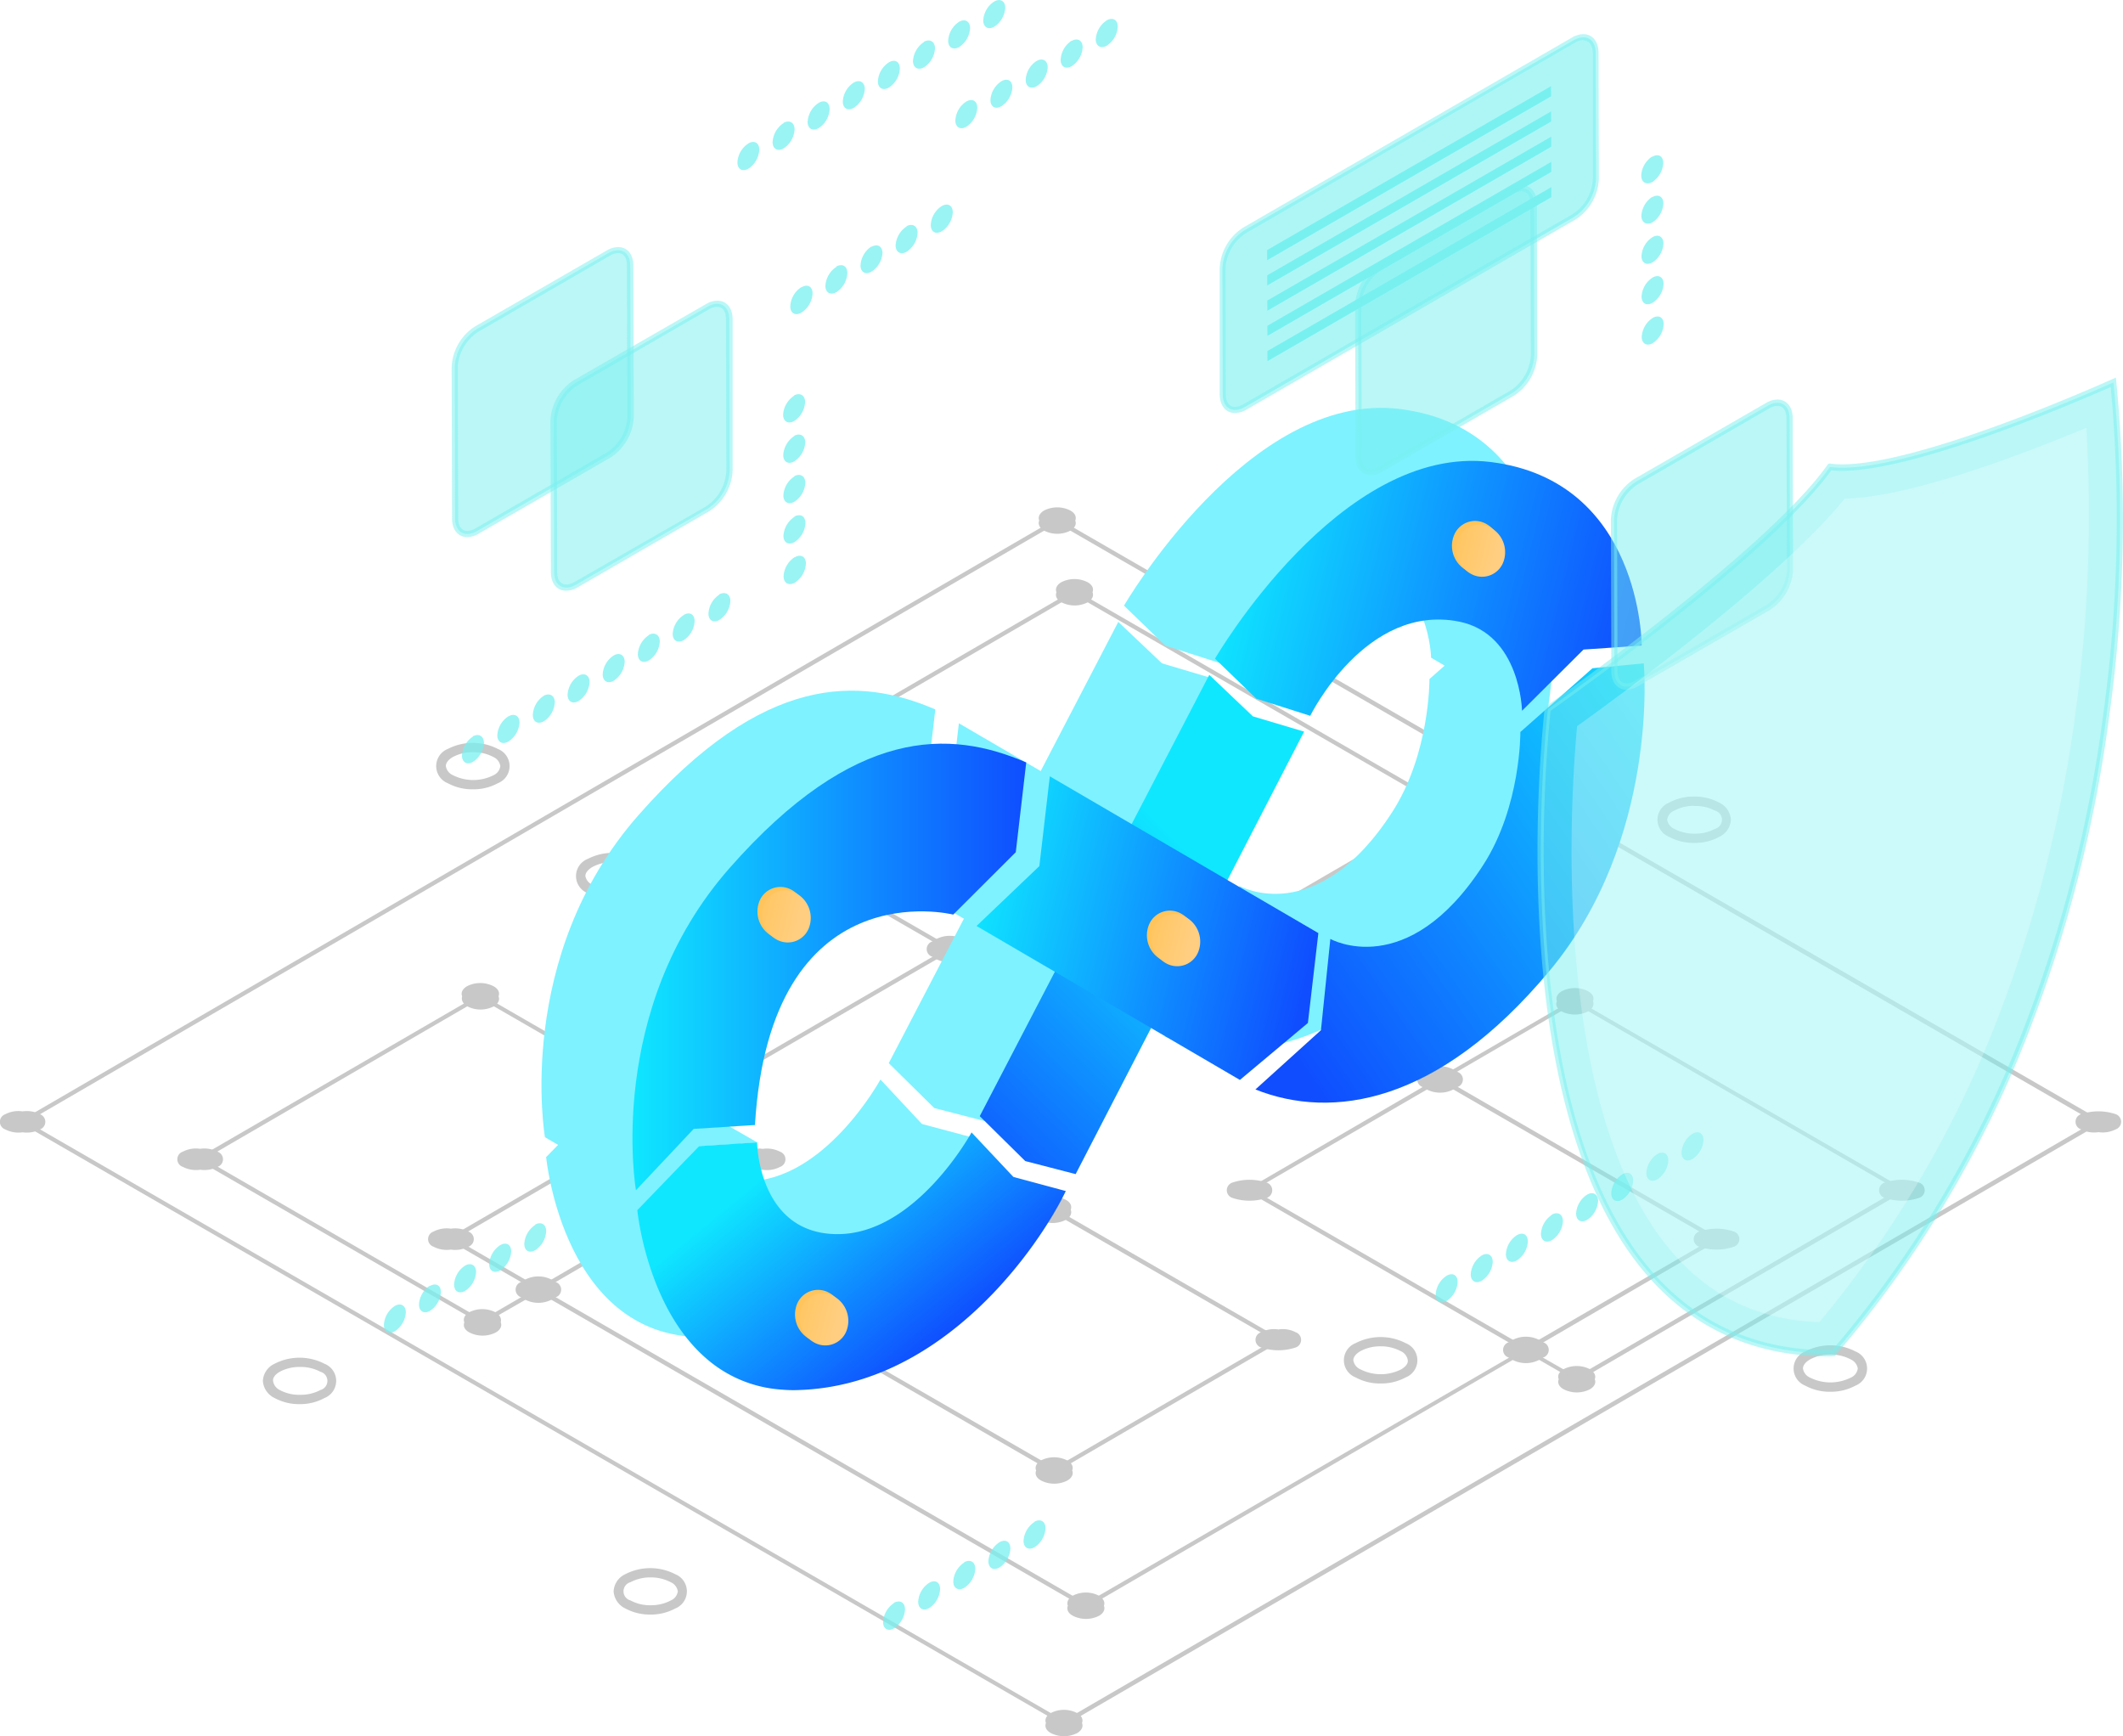 <svg xmlns="http://www.w3.org/2000/svg" xmlns:xlink="http://www.w3.org/1999/xlink" viewBox="0 0 318.75 260.64"><defs><style>.cls-1{mask:url(#mask);filter:url(#luminosity-noclip-5);}.cls-2,.cls-4,.cls-6,.cls-8{mix-blend-mode:multiply;}.cls-2{fill:url(#Áåçûìÿííûé_ãðàäèåíò_2);}.cls-3{mask:url(#mask-2);filter:url(#luminosity-noclip-6);}.cls-4{fill:url(#Áåçûìÿííûé_ãðàäèåíò_2-2);}.cls-5{mask:url(#mask-3);filter:url(#luminosity-noclip-7);}.cls-6{fill:url(#Áåçûìÿííûé_ãðàäèåíò_2-3);}.cls-7{mask:url(#mask-4);filter:url(#luminosity-noclip-8);}.cls-8{fill:url(#Áåçûìÿííûé_ãðàäèåíò_2-4);}.cls-9{isolation:isolate;}.cls-10,.cls-11,.cls-13{mix-blend-mode:color-dodge;}.cls-11,.cls-12{fill:#c8c8c8;}.cls-13{opacity:0.75;}.cls-14,.cls-15,.cls-16{fill:#78f0f0;}.cls-15,.cls-16,.cls-37{mix-blend-mode:screen;}.cls-15{opacity:0.5;}.cls-16{opacity:0.2;}.cls-17{fill:#7ef2ff;}.cls-18{fill:url(#Áåçûìÿííûé_ãðàäèåíò_4);}.cls-19{fill:url(#Áåçûìÿííûé_ãðàäèåíò_4-2);}.cls-20{mask:url(#mask-5);}.cls-21,.cls-26,.cls-30,.cls-34{opacity:0.47;}.cls-21{fill:url(#Áåçûìÿííûé_ãðàäèåíò_5);}.cls-22{fill:#ffc45b;}.cls-23{fill:url(#Áåçûìÿííûé_ãðàäèåíò_3);}.cls-24{fill:url(#Áåçûìÿííûé_ãðàäèåíò_4-3);}.cls-25{mask:url(#mask-6);}.cls-26{fill:url(#Áåçûìÿííûé_ãðàäèåíò_5-2);}.cls-27{fill:url(#Áåçûìÿííûé_ãðàäèåíò_3-2);}.cls-28{fill:url(#Áåçûìÿííûé_ãðàäèåíò_4-4);}.cls-29{mask:url(#mask-7);}.cls-30{fill:url(#Áåçûìÿííûé_ãðàäèåíò_5-3);}.cls-31{fill:url(#Áåçûìÿííûé_ãðàäèåíò_3-3);}.cls-32{fill:url(#Áåçûìÿííûé_ãðàäèåíò_4-5);}.cls-33{mask:url(#mask-8);}.cls-34{fill:url(#Áåçûìÿííûé_ãðàäèåíò_5-4);}.cls-35{fill:url(#Áåçûìÿííûé_ãðàäèåíò_4-6);}.cls-36{fill:url(#Áåçûìÿííûé_ãðàäèåíò_3-4);}.cls-37{fill:#fff;opacity:0.25;}.cls-38{filter:url(#luminosity-noclip-4);}.cls-39{filter:url(#luminosity-noclip-3);}.cls-40{filter:url(#luminosity-noclip-2);}.cls-41{filter:url(#luminosity-noclip);}</style><filter id="luminosity-noclip" x="155.85" y="-8394.87" width="23.58" height="32766" filterUnits="userSpaceOnUse" color-interpolation-filters="sRGB"/><mask id="mask" x="155.85" y="-8394.87" width="23.58" height="32766" maskUnits="userSpaceOnUse"><g class="cls-41"/></mask><linearGradient id="Áåçûìÿííûé_ãðàäèåíò_2" x1="-629.09" y1="-1128.7" x2="-607.34" y2="-1128.7" gradientTransform="matrix(-1.06, 0.65, 0.19, 1.39, -276.6, 2112.08)" gradientUnits="userSpaceOnUse"><stop offset="0" stop-color="#ccc"/><stop offset="1"/></linearGradient><filter id="luminosity-noclip-2" x="105.97" y="-8394.87" width="20.33" height="32766" filterUnits="userSpaceOnUse" color-interpolation-filters="sRGB"/><mask id="mask-2" x="105.97" y="-8394.87" width="20.33" height="32766" maskUnits="userSpaceOnUse"><g class="cls-40"/></mask><linearGradient id="Áåçûìÿííûé_ãðàäèåíò_2-2" x1="352.72" y1="202.49" x2="373.05" y2="202.49" gradientTransform="matrix(-1, 0, 0, 1, 479.02, 0)" xlink:href="#Áåçûìÿííûé_ãðàäèåíò_2"/><filter id="luminosity-noclip-3" x="98.11" y="-8394.87" width="23.57" height="32766" filterUnits="userSpaceOnUse" color-interpolation-filters="sRGB"/><mask id="mask-3" x="98.11" y="-8394.87" width="23.57" height="32766" maskUnits="userSpaceOnUse"><g class="cls-39"/></mask><linearGradient id="Áåçûìÿííûé_ãðàäèåíò_2-3" x1="-579.47" y1="-1155.52" x2="-557.71" y2="-1155.52" xlink:href="#Áåçûìÿííûé_ãðàäèåíò_2"/><filter id="luminosity-noclip-4" x="202.03" y="-8394.87" width="23.58" height="32766" filterUnits="userSpaceOnUse" color-interpolation-filters="sRGB"/><mask id="mask-4" x="202.03" y="-8394.87" width="23.58" height="32766" maskUnits="userSpaceOnUse"><g class="cls-38"/></mask><linearGradient id="Áåçûìÿííûé_ãðàäèåíò_2-4" x1="-676.38" y1="-1150.17" x2="-654.62" y2="-1150.17" xlink:href="#Áåçûìÿííûé_ãðàäèåíò_2"/><linearGradient id="Áåçûìÿííûé_ãðàäèåíò_4" x1="-1719.55" y1="236.94" x2="-1680.13" y2="188.77" gradientTransform="matrix(0.92, 0.04, 0.04, 1.09, 1714.09, -13.52)" gradientUnits="userSpaceOnUse"><stop offset="0" stop-color="#0f4dff"/><stop offset="1" stop-color="#0fe7ff"/></linearGradient><linearGradient id="Áåçûìÿííûé_ãðàäèåíò_4-2" x1="405.92" y1="207.58" x2="463.42" y2="207.58" gradientTransform="matrix(-0.92, -0.04, -0.26, 1.08, 625.03, -65.87)" xlink:href="#Áåçûìÿííûé_ãðàäèåíò_4"/><filter id="luminosity-noclip-5" x="155.85" y="139.13" width="23.58" height="15.59" filterUnits="userSpaceOnUse" color-interpolation-filters="sRGB"/><mask id="mask-5" x="155.85" y="139.13" width="23.58" height="15.59" maskUnits="userSpaceOnUse"><g class="cls-1"><path class="cls-2" d="M155.89,152.54c.53,3,6.21,2.89,12.7-.21s11.33-8,10.8-11-6.21-2.89-12.7.21S155.37,149.55,155.89,152.54Z"/></g></mask><linearGradient id="Áåçûìÿííûé_ãðàäèåíò_5" x1="-629.09" y1="-1128.7" x2="-607.34" y2="-1128.7" gradientTransform="matrix(-1.06, 0.65, 0.19, 1.39, -276.6, 2112.08)" gradientUnits="userSpaceOnUse"><stop offset="0" stop-color="#e9e9e9"/><stop offset="1" stop-color="#fffffe"/></linearGradient><linearGradient id="Áåçûìÿííûé_ãðàäèåíò_3" x1="426.41" y1="209.03" x2="434.71" y2="209.03" gradientTransform="matrix(-0.92, -0.04, -0.26, 1.08, 625.03, -65.87)" gradientUnits="userSpaceOnUse"><stop offset="0" stop-color="#ffce80"/><stop offset="1" stop-color="#ffc45b"/></linearGradient><linearGradient id="Áåçûìÿííûé_ãðàäèåíò_4-3" x1="337.88" y1="201.58" x2="360.86" y2="173.49" gradientTransform="matrix(-1, 0, 0, 1, 479.02, 0)" xlink:href="#Áåçûìÿííûé_ãðàäèåíò_4"/><filter id="luminosity-noclip-6" x="105.97" y="196.38" width="20.33" height="12.23" filterUnits="userSpaceOnUse" color-interpolation-filters="sRGB"/><mask id="mask-6" x="105.97" y="196.38" width="20.33" height="12.23" maskUnits="userSpaceOnUse"><g class="cls-3"><path class="cls-4" d="M106,203.9a19.07,19.07,0,0,0,11.36,4.71c5.51-3.07,9.41-7.35,8.94-10.05-.53-3-6.21-2.9-12.7.2A29.7,29.7,0,0,0,106,203.9Z"/></g></mask><linearGradient id="Áåçûìÿííûé_ãðàäèåíò_5-2" x1="352.72" y1="202.49" x2="373.05" y2="202.49" gradientTransform="matrix(-1, 0, 0, 1, 479.02, 0)" xlink:href="#Áåçûìÿííûé_ãðàäèåíò_5"/><linearGradient id="Áåçûìÿííûé_ãðàäèåíò_3-2" x1="468.69" y1="263.46" x2="476.99" y2="263.46" xlink:href="#Áåçûìÿííûé_ãðàäèåíò_3"/><linearGradient id="Áåçûìÿííûé_ãðàäèåíò_4-4" x1="324.94" y1="145.16" x2="384.06" y2="145.16" gradientTransform="matrix(-1, 0, 0, 1, 479.02, 0)" xlink:href="#Áåçûìÿííûé_ãðàäèåíò_4"/><filter id="luminosity-noclip-7" x="98.11" y="134.18" width="23.57" height="15.59" filterUnits="userSpaceOnUse" color-interpolation-filters="sRGB"/><mask id="mask-7" x="98.11" y="134.18" width="23.57" height="15.59" maskUnits="userSpaceOnUse"><g class="cls-5"><path class="cls-6" d="M98.15,147.58c.52,3,6.21,2.9,12.7-.2s11.32-8,10.79-11-6.21-2.89-12.7.2S97.62,144.6,98.15,147.58Z"/></g></mask><linearGradient id="Áåçûìÿííûé_ãðàäèåíò_5-3" x1="-579.47" y1="-1155.52" x2="-557.71" y2="-1155.52" xlink:href="#Áåçûìÿííûé_ãðàäèåíò_5"/><linearGradient id="Áåçûìÿííûé_ãðàäèåíò_3-3" x1="490.47" y1="208.31" x2="498.77" y2="208.31" xlink:href="#Áåçûìÿííûé_ãðàäèåíò_3"/><linearGradient id="Áåçûìÿííûé_ãðàäèåíò_4-5" x1="366.5" y1="159.25" x2="435.17" y2="159.25" gradientTransform="matrix(-0.92, -0.04, -0.26, 1.08, 625.03, -65.87)" xlink:href="#Áåçûìÿííûé_ãðàäèåíò_4"/><filter id="luminosity-noclip-8" x="202.03" y="78.69" width="23.58" height="15.59" filterUnits="userSpaceOnUse" color-interpolation-filters="sRGB"/><mask id="mask-8" x="202.03" y="78.69" width="23.58" height="15.59" maskUnits="userSpaceOnUse"><g class="cls-7"><path class="cls-8" d="M202.07,92.09c.53,3,6.21,2.9,12.7-.2s11.32-8,10.8-11-6.21-2.89-12.7.2S201.54,89.11,202.07,92.09Z"/></g></mask><linearGradient id="Áåçûìÿííûé_ãðàäèåíò_5-4" x1="-676.38" y1="-1150.17" x2="-654.62" y2="-1150.17" xlink:href="#Áåçûìÿííûé_ãðàäèåíò_5"/><linearGradient id="Áåçûìÿííûé_ãðàäèåíò_4-6" x1="-1661.39" y1="219.43" x2="-1591.26" y2="163.81" xlink:href="#Áåçûìÿííûé_ãðàäèåíò_4"/><linearGradient id="Áåçûìÿííûé_ãðàäèåíò_3-4" x1="392.13" y1="153.51" x2="400.42" y2="153.51" xlink:href="#Áåçûìÿííûé_ãðàäèåíò_3"/></defs><g class="cls-9"><g id="Camada_2" data-name="Camada 2"><g id="Camada_2-2" data-name="Camada 2"><g class="cls-10"><path class="cls-11" d="M158.73,77.78,2.79,168.41l157,90.62,156-90.63Zm1,180.52L4.05,168.41,158.73,78.52l155.69,89.89Z"/><path class="cls-11" d="M236.41,149.94l-20.2,11.74L182.11,142l35.77-20.79L161.33,88.55l-56.2,32.65L142,142.48l-40.62,23.6L72.14,149.21,29.42,174l43,24.83L80.84,194,163,241.42,229.11,203l7.63,4.4,49.45-28.74Zm-20.19,12.47L257.1,186l-28,16.26-40.88-23.6ZM106.4,121.2l54.93-31.92,55.29,31.92-35.15,20.42-19.06-11-19.79,11.49ZM180.84,142l-19.15,11.13-18.43-10.64,19.15-11.13ZM72.42,198.12,30.69,174l41.46-24.09,28.59,16.51L67.07,186,80.2,193.6Zm8.41-4.89L68.34,186l33-19.2,12.5,7.21ZM163,240.69,81.47,193.6,115.15,174,102,166.45l40.62-23.6,19.06,11,19.79-11.5,34.1,19.69L187,178.68l41.52,24Zm73.7-34-7-4L258.37,186l-41.52-24,19.57-11.38,48.5,28Z"/><path class="cls-11" d="M123.74,201.18l34.54,19.94,34.3-19.94-34.53-19.93Zm67.57,0-33,19.2L125,201.18l33-19.2Z"/></g><path class="cls-11" d="M317.66,167.26a8.2,8.2,0,0,0-5.21,0,1.2,1.2,0,0,0,0,2.28,4.26,4.26,0,0,0,2.62.42,4.31,4.31,0,0,0,2.59-.42A1.21,1.21,0,0,0,317.66,167.26Z"/><path class="cls-11" d="M156.77,79.66a4.34,4.34,0,0,0,3.94,0c.7-.41.94-1,.73-1.5.21-.53,0-1.11-.74-1.52a4.34,4.34,0,0,0-3.94,0c-.7.41-.94,1-.73,1.5C155.81,78.67,156.06,79.25,156.77,79.66Z"/><path class="cls-11" d="M6,167.27a4.3,4.3,0,0,0-2.61-.43,4.25,4.25,0,0,0-2.6.43,1.21,1.21,0,0,0,0,2.28,4.3,4.3,0,0,0,2.61.43,4.25,4.25,0,0,0,2.6-.43A1.21,1.21,0,0,0,6,167.27Z"/><path class="cls-11" d="M161.71,257.16a4.31,4.31,0,0,0-3.94,0c-.71.4-.94,1-.73,1.5-.21.53,0,1.1.74,1.51a4.36,4.36,0,0,0,3.95,0c.7-.41.94-1,.72-1.51C162.66,258.14,162.42,257.56,161.71,257.16Z"/><path class="cls-11" d="M288.15,177.54a8.08,8.08,0,0,0-5.2,0,1.2,1.2,0,0,0,0,2.28,8.11,8.11,0,0,0,5.21,0A1.2,1.2,0,0,0,288.15,177.54Z"/><path class="cls-11" d="M103.34,164.94a4.34,4.34,0,0,0-3.94,0,1.55,1.55,0,0,0-.28.2,1.89,1.89,0,0,0-.35.17,1.2,1.2,0,0,0,0,2.28l.35.17a2.83,2.83,0,0,0,.28.2,4.36,4.36,0,0,0,4,0c.7-.41.94-1,.72-1.51C104.29,165.92,104.05,165.35,103.34,164.94Z"/><path class="cls-11" d="M159.35,87.4c-.71.41-.94,1-.73,1.51-.21.53,0,1.1.75,1.51a4.34,4.34,0,0,0,3.94,0c.7-.41.94-1,.72-1.51.21-.52,0-1.1-.74-1.51A4.37,4.37,0,0,0,159.35,87.4Z"/><path class="cls-11" d="M219.85,120.06a8.11,8.11,0,0,0-5.21,0,1.21,1.21,0,0,0,0,2.28,4.3,4.3,0,0,0,2.61.43,4.25,4.25,0,0,0,2.6-.43A1.2,1.2,0,0,0,219.85,120.06Z"/><path class="cls-11" d="M184.07,140.85a2.28,2.28,0,0,0-.35-.17,2.26,2.26,0,0,0-.28-.2,4.34,4.34,0,0,0-3.94,0l-.29.2a2.69,2.69,0,0,0-.34.17,1.2,1.2,0,0,0,0,2.28,2.26,2.26,0,0,0,.35.17,2.83,2.83,0,0,0,.28.2,4.36,4.36,0,0,0,4,0,2.83,2.83,0,0,0,.28-.2,2.26,2.26,0,0,0,.35-.17A1.2,1.2,0,0,0,184.07,140.85Z"/><path class="cls-11" d="M190.21,179.82a1.21,1.21,0,0,0,0-2.28,8.11,8.11,0,0,0-5.21,0,1.21,1.21,0,0,0,0,2.28,8.11,8.11,0,0,0,5.21,0Z"/><path class="cls-11" d="M160.43,129.47c-.71.41-.94,1-.73,1.51-.21.53,0,1.1.75,1.51a4.34,4.34,0,0,0,3.94,0c.7-.41.94-1,.73-1.51.2-.52,0-1.1-.75-1.51A4.34,4.34,0,0,0,160.43,129.47Z"/><path class="cls-11" d="M108.37,120.06a4.31,4.31,0,0,0-2.61-.43,4.25,4.25,0,0,0-2.6.43,1.2,1.2,0,0,0,0,2.28,4.3,4.3,0,0,0,2.61.43,4.28,4.28,0,0,0,2.6-.43A1.21,1.21,0,0,0,108.37,120.06Z"/><path class="cls-11" d="M145.22,141.34l-.35-.17a3.39,3.39,0,0,0-.28-.2,4.36,4.36,0,0,0-4,0,2.83,2.83,0,0,0-.28.2,2.26,2.26,0,0,0-.35.17,1.2,1.2,0,0,0,0,2.28,2.69,2.69,0,0,0,.34.17,2.11,2.11,0,0,0,.29.2,4.34,4.34,0,0,0,3.94,0,2.11,2.11,0,0,0,.29-.2,3.59,3.59,0,0,0,.34-.17A1.2,1.2,0,0,0,145.22,141.34Z"/><path class="cls-11" d="M70.18,151.08a4.34,4.34,0,0,0,3.94,0c.71-.41.95-1,.73-1.51.21-.52,0-1.1-.74-1.51a4.36,4.36,0,0,0-4,0c-.7.41-.94,1-.72,1.51C69.23,150.1,69.47,150.67,70.18,151.08Z"/><path class="cls-11" d="M32.65,172.89a4.28,4.28,0,0,0-2.6-.43,4.25,4.25,0,0,0-2.6.43,1.2,1.2,0,0,0,0,2.28,4.3,4.3,0,0,0,2.61.43,4.28,4.28,0,0,0,2.6-.43A1.2,1.2,0,0,0,32.65,172.89Z"/><path class="cls-11" d="M74.38,197a4.34,4.34,0,0,0-3.94,0c-.71.41-.94,1-.72,1.52-.21.52,0,1.09.74,1.5a4.36,4.36,0,0,0,4,0c.7-.41.94-1,.72-1.52C75.33,198,75.09,197.39,74.38,197Z"/><path class="cls-11" d="M70.31,187.16a1.2,1.2,0,0,0,0-2.28,4.3,4.3,0,0,0-2.61-.43,4.28,4.28,0,0,0-2.6.43,1.2,1.2,0,0,0,0,2.28,4.28,4.28,0,0,0,2.6.43A4.25,4.25,0,0,0,70.31,187.16Z"/><path class="cls-11" d="M159.73,155a4.34,4.34,0,0,0,3.94,0c.71-.41.94-1,.73-1.51.21-.53,0-1.1-.75-1.51a4.34,4.34,0,0,0-3.94,0c-.7.41-.94,1-.73,1.51C158.78,154,159,154.59,159.73,155Z"/><path class="cls-11" d="M117.11,172.89a4.34,4.34,0,0,0-2.6-.42,4.23,4.23,0,0,0-2.61.42,1.2,1.2,0,0,0,0,2.28,4.28,4.28,0,0,0,2.6.43,4.21,4.21,0,0,0,2.61-.42A1.21,1.21,0,0,0,117.11,172.89Z"/><path class="cls-11" d="M83.44,192.46l-.35-.16a2.16,2.16,0,0,0-.29-.21,4.34,4.34,0,0,0-3.94,0,2.11,2.11,0,0,0-.29.2,2.26,2.26,0,0,0-.35.17,1.21,1.21,0,0,0,0,2.28,2.26,2.26,0,0,0,.35.17,2.11,2.11,0,0,0,.29.2,4.34,4.34,0,0,0,3.94,0,1.55,1.55,0,0,0,.28-.2l.35-.16A1.21,1.21,0,0,0,83.44,192.46Z"/><path class="cls-11" d="M165,239.55a4.31,4.31,0,0,0-3.94,0c-.7.4-.94,1-.73,1.5-.21.53,0,1.1.75,1.51a4.34,4.34,0,0,0,3.94,0c.7-.41.94-1,.72-1.51C165.94,240.53,165.7,240,165,239.55Z"/><path class="cls-11" d="M234.45,151.82a4.36,4.36,0,0,0,4,0c.7-.41.94-1,.72-1.51.21-.53,0-1.1-.74-1.51a4.34,4.34,0,0,0-3.94,0c-.71.41-.94,1-.73,1.51C233.5,150.83,233.74,151.41,234.45,151.82Z"/><path class="cls-11" d="M218.81,160.91a1.8,1.8,0,0,0-.34-.17,2.11,2.11,0,0,0-.29-.2,4.34,4.34,0,0,0-3.94,0,1.55,1.55,0,0,0-.28.2,1.63,1.63,0,0,0-.35.17,1.2,1.2,0,0,0,0,2.28l.35.16.28.21a4.36,4.36,0,0,0,3.95,0l.28-.21.35-.16A1.2,1.2,0,0,0,218.81,160.91Z"/><path class="cls-11" d="M260.33,184.88a8.11,8.11,0,0,0-5.21,0,1.2,1.2,0,0,0,0,2.28,8.08,8.08,0,0,0,5.2,0A1.2,1.2,0,0,0,260.33,184.88Z"/><path class="cls-11" d="M231.71,201.51l-.35-.16a1.67,1.67,0,0,0-.29-.21,4.34,4.34,0,0,0-3.94,0,2.83,2.83,0,0,0-.28.2l-.35.17a1.2,1.2,0,0,0,0,2.28,1.8,1.8,0,0,0,.34.17,2.11,2.11,0,0,0,.29.2,4.34,4.34,0,0,0,3.94,0,1.55,1.55,0,0,0,.28-.2,2.26,2.26,0,0,0,.35-.17A1.2,1.2,0,0,0,231.71,201.51Z"/><path class="cls-11" d="M238.7,205.54a4.34,4.34,0,0,0-3.94,0c-.71.41-.95,1-.73,1.51-.21.53,0,1.1.74,1.51a4.34,4.34,0,0,0,3.94,0c.71-.41.95-1,.73-1.51C239.65,206.53,239.41,206,238.7,205.54Z"/><path class="cls-11" d="M194.54,200a4.18,4.18,0,0,0-2.6-.42,4.23,4.23,0,0,0-2.61.42,1.2,1.2,0,0,0,0,2.28,8.23,8.23,0,0,0,5.22,0A1.21,1.21,0,0,0,194.54,200Z"/><path class="cls-11" d="M160.25,222.26c.71-.41.95-1,.73-1.52.2-.52,0-1.09-.75-1.5a4.34,4.34,0,0,0-3.94,0c-.71.41-.94,1-.72,1.52-.21.52,0,1.09.74,1.5A4.34,4.34,0,0,0,160.25,222.26Z"/><path class="cls-11" d="M156.09,183.12a4.31,4.31,0,0,0,3.94,0c.71-.41.94-1,.73-1.51.2-.52,0-1.1-.75-1.5a4.31,4.31,0,0,0-3.94,0c-.71.41-.94,1-.73,1.51C155.14,182.14,155.38,182.72,156.09,183.12Z"/><path class="cls-11" d="M127,200a4.21,4.21,0,0,0-2.6-.42,4.26,4.26,0,0,0-2.62.42,1.21,1.21,0,0,0,0,2.28,4.25,4.25,0,0,0,2.6.43,4.23,4.23,0,0,0,2.61-.42A1.21,1.21,0,0,0,127,200Z"/><g class="cls-10"><path class="cls-12" d="M254.37,126.54a7.64,7.64,0,0,1-3.76-.91,2.76,2.76,0,0,1,0-5.14,7.54,7.54,0,0,1,3.75-.91,7.7,7.7,0,0,1,3.75.9,3.07,3.07,0,0,1,1.77,2.58,3,3,0,0,1-1.75,2.57A7.54,7.54,0,0,1,254.37,126.54Zm0-5.57a6.25,6.25,0,0,0-3,.72,1.77,1.77,0,0,0-1.06,1.36,1.81,1.81,0,0,0,1.07,1.38,6.32,6.32,0,0,0,3.06.72,6.25,6.25,0,0,0,3.05-.72,1.42,1.42,0,0,0,0-2.74A6.28,6.28,0,0,0,254.35,121Z"/></g><g class="cls-10"><path class="cls-12" d="M45,210.79a7.72,7.72,0,0,1-3.76-.91,3.07,3.07,0,0,1-1.77-2.58,3,3,0,0,1,1.75-2.57,8.18,8.18,0,0,1,7.5,0,2.76,2.76,0,0,1,0,5.14A7.6,7.6,0,0,1,45,210.79Zm0-5.58a6.25,6.25,0,0,0-3,.72c-.67.39-1.06.89-1,1.37A1.78,1.78,0,0,0,42,208.67a6.16,6.16,0,0,0,3.06.72,6.31,6.31,0,0,0,3.05-.72,1.42,1.42,0,0,0,0-2.74A6.32,6.32,0,0,0,45,205.21Z"/></g><g class="cls-10"><path class="cls-12" d="M97.66,242.38a7.72,7.72,0,0,1-3.76-.91,3.07,3.07,0,0,1-1.77-2.58,3,3,0,0,1,1.75-2.57,8.18,8.18,0,0,1,7.5,0,2.77,2.77,0,0,1,0,5.15A7.71,7.71,0,0,1,97.66,242.38Zm0-5.58a6.36,6.36,0,0,0-3,.72,1.42,1.42,0,0,0,0,2.74,6.18,6.18,0,0,0,3.06.72,6.31,6.31,0,0,0,3-.72,1.76,1.76,0,0,0,1.05-1.36,1.81,1.81,0,0,0-1.07-1.38A6.43,6.43,0,0,0,97.63,236.8Z"/></g><g class="cls-10"><path class="cls-12" d="M111.9,197.16a7.57,7.57,0,0,1-3.75-.91,2.76,2.76,0,0,1,0-5.15,8.18,8.18,0,0,1,7.5,0,2.76,2.76,0,0,1,0,5.15A7.54,7.54,0,0,1,111.9,197.16Zm0-5.58a6.25,6.25,0,0,0-3,.73c-.67.39-1.06.88-1.06,1.36a1.78,1.78,0,0,0,1.07,1.37,6.76,6.76,0,0,0,6.11,0c.67-.39,1.06-.88,1-1.36a1.81,1.81,0,0,0-1.07-1.38A6.36,6.36,0,0,0,111.88,191.58Z"/></g><g class="cls-10"><path class="cls-12" d="M92,135a7.68,7.68,0,0,1-3.75-.91,2.76,2.76,0,0,1,0-5.15,8.18,8.18,0,0,1,7.5,0,2.76,2.76,0,0,1,0,5.15A7.65,7.65,0,0,1,92,135Zm0-5.58a6.25,6.25,0,0,0-3.05.73c-.67.39-1.06.88-1.06,1.36A1.78,1.78,0,0,0,89,132.84a6.84,6.84,0,0,0,6.11,0c.67-.39,1.06-.88,1-1.36a1.81,1.81,0,0,0-1.07-1.38A6.36,6.36,0,0,0,92,129.38Z"/></g><g class="cls-10"><path class="cls-12" d="M71,118.49a7.64,7.64,0,0,1-3.76-.91,2.77,2.77,0,0,1,0-5.15,8.18,8.18,0,0,1,7.5,0,2.76,2.76,0,0,1,0,5.15A7.54,7.54,0,0,1,71,118.49Zm0-5.57a6.25,6.25,0,0,0-3,.72c-.68.39-1.06.88-1.06,1.36A1.78,1.78,0,0,0,68,116.37a6.76,6.76,0,0,0,6.11,0A1.74,1.74,0,0,0,75.12,115a1.78,1.78,0,0,0-1.07-1.37A6.28,6.28,0,0,0,71,112.92Z"/></g><g class="cls-10"><path class="cls-12" d="M207.3,207.69a7.61,7.61,0,0,1-3.76-.91,2.76,2.76,0,0,1,0-5.15,8.18,8.18,0,0,1,7.5,0,2.76,2.76,0,0,1,0,5.15A7.64,7.64,0,0,1,207.3,207.69Zm0-5.58a6.25,6.25,0,0,0-3.05.73c-.67.39-1.06.88-1.06,1.36a1.78,1.78,0,0,0,1.07,1.37,6.76,6.76,0,0,0,6.11,0c.67-.39,1.06-.88,1-1.36a1.81,1.81,0,0,0-1.07-1.38A6.36,6.36,0,0,0,207.27,202.11Z"/></g><g class="cls-10"><path class="cls-12" d="M274.81,208.93a7.57,7.57,0,0,1-3.75-.91,2.76,2.76,0,0,1,0-5.15,8.18,8.18,0,0,1,7.5,0,2.76,2.76,0,0,1,0,5.15A7.65,7.65,0,0,1,274.81,208.93Zm0-5.58a6.25,6.25,0,0,0-3.05.73c-.68.39-1.06.88-1.06,1.36a1.78,1.78,0,0,0,1.07,1.37,6.84,6.84,0,0,0,6.11,0,1.76,1.76,0,0,0,1.05-1.36,1.81,1.81,0,0,0-1.07-1.38A6.39,6.39,0,0,0,274.79,203.35Z"/></g><g class="cls-13"><path class="cls-14" d="M166.17,3.06a3.65,3.65,0,0,0-1.65,2.85c0,1,.75,1.46,1.66.94A3.61,3.61,0,0,0,167.82,4c0-1-.74-1.47-1.65-.95Z"/><path class="cls-14" d="M160.89,6.11A3.65,3.65,0,0,0,159.25,9c0,1,.75,1.46,1.66.93a3.6,3.6,0,0,0,1.64-2.84c0-1-.74-1.47-1.66-.94Z"/><path class="cls-14" d="M155.62,9.16A3.58,3.58,0,0,0,154,12c0,1,.74,1.46,1.65.94a3.62,3.62,0,0,0,1.65-2.84c0-1-.75-1.47-1.66-.94Z"/><path class="cls-14" d="M150.35,12.2A3.6,3.6,0,0,0,148.71,15c0,1.05.74,1.47,1.65.94A3.6,3.6,0,0,0,152,13.14c0-1.05-.74-1.47-1.65-.94Z"/><path class="cls-14" d="M145.07,15.25a3.59,3.59,0,0,0-1.63,2.84c0,1,.74,1.46,1.64.94a3.62,3.62,0,0,0,1.65-2.84c0-1.05-.74-1.47-1.66-.94Z"/></g><g class="cls-13"><path class="cls-14" d="M141.39,30.94a3.59,3.59,0,0,0-1.64,2.85c0,1,.74,1.46,1.65.93a3.61,3.61,0,0,0,1.65-2.84c0-1.05-.75-1.46-1.66-.94Z"/><path class="cls-14" d="M136.12,34a3.65,3.65,0,0,0-1.65,2.85c0,1,.75,1.46,1.66.94a3.63,3.63,0,0,0,1.64-2.84c0-1-.74-1.47-1.65-1Z"/><path class="cls-14" d="M130.84,37a3.65,3.65,0,0,0-1.64,2.85c0,1,.75,1.46,1.65.93A3.62,3.62,0,0,0,132.5,38c0-1-.74-1.47-1.66-.94Z"/><path class="cls-14" d="M125.57,40.07a3.64,3.64,0,0,0-1.64,2.85c0,1,.74,1.46,1.65.94A3.61,3.61,0,0,0,127.22,41c0-1.05-.74-1.47-1.65-1Z"/><path class="cls-14" d="M120.3,43.12A3.6,3.6,0,0,0,118.66,46c0,1,.74,1.47,1.65.94A3.63,3.63,0,0,0,122,44.06c0-1.05-.74-1.47-1.65-.94Z"/></g><g class="cls-13"><path class="cls-14" d="M112,151.06a3.58,3.58,0,0,0-1.64,2.84c0,1,.74,1.46,1.65.94a3.61,3.61,0,0,0,1.64-2.84c0-1.05-.74-1.47-1.65-.94Z"/><path class="cls-14" d="M106.69,154.1A3.63,3.63,0,0,0,105,157c0,1,.75,1.46,1.66.93a3.6,3.6,0,0,0,1.64-2.84c0-1-.74-1.47-1.65-.94Z"/><path class="cls-14" d="M101.41,157.15A3.58,3.58,0,0,0,99.77,160c0,1,.75,1.46,1.65.94a3.62,3.62,0,0,0,1.65-2.84c0-1.05-.74-1.47-1.66-.94Z"/><path class="cls-14" d="M96.14,160.19A3.6,3.6,0,0,0,94.5,163c0,1.05.74,1.47,1.65.94a3.6,3.6,0,0,0,1.64-2.84c0-1-.74-1.47-1.65-.94Z"/><path class="cls-14" d="M90.86,163.24a3.59,3.59,0,0,0-1.63,2.84c0,1,.74,1.46,1.64.94a3.62,3.62,0,0,0,1.65-2.84c0-1.05-.74-1.47-1.66-.94Z"/></g><g class="cls-13"><path class="cls-14" d="M155.32,228.48a3.61,3.61,0,0,0-1.64,2.85c0,1,.74,1.46,1.65.94a3.61,3.61,0,0,0,1.64-2.84c0-1.05-.74-1.47-1.65-1Z"/><path class="cls-14" d="M150.05,231.53a3.63,3.63,0,0,0-1.65,2.85c0,1,.75,1.46,1.66.93a3.63,3.63,0,0,0,1.64-2.84c0-1.05-.74-1.47-1.65-.94Z"/><path class="cls-14" d="M144.77,234.57a3.61,3.61,0,0,0-1.64,2.85c0,1,.75,1.46,1.65.94a3.62,3.62,0,0,0,1.65-2.84c0-1.05-.74-1.48-1.66-1Z"/><path class="cls-14" d="M139.5,237.62a3.6,3.6,0,0,0-1.64,2.84c0,1,.74,1.46,1.65.94a3.63,3.63,0,0,0,1.64-2.84c0-1.05-.74-1.47-1.65-.94Z"/><path class="cls-14" d="M134.22,240.66a3.62,3.62,0,0,0-1.63,2.85c0,1,.74,1.46,1.64.94a3.62,3.62,0,0,0,1.65-2.84c0-1.05-.74-1.47-1.66-1Z"/></g><g class="cls-13"><path class="cls-14" d="M80.37,183.88a3.65,3.65,0,0,0-1.65,2.85c0,1.05.75,1.46,1.66.94A3.61,3.61,0,0,0,82,184.83c0-1.05-.74-1.47-1.65-1Z"/><path class="cls-14" d="M75.09,186.93a3.65,3.65,0,0,0-1.64,2.85c0,1,.75,1.46,1.66.93a3.62,3.62,0,0,0,1.64-2.84c0-1.05-.74-1.47-1.66-.94Z"/><path class="cls-14" d="M69.82,190a3.61,3.61,0,0,0-1.64,2.85c0,1,.74,1.46,1.65.94a3.62,3.62,0,0,0,1.65-2.84c0-1-.75-1.47-1.66-.95Z"/><path class="cls-14" d="M64.55,193a3.6,3.6,0,0,0-1.64,2.84c0,1,.74,1.47,1.65.94A3.62,3.62,0,0,0,66.2,194c0-1.05-.74-1.47-1.65-.94Z"/><path class="cls-14" d="M59.27,196.06a3.62,3.62,0,0,0-1.63,2.85c0,1,.74,1.46,1.64.94A3.62,3.62,0,0,0,60.93,197c0-1-.74-1.47-1.66-.95Z"/></g><g class="cls-13"><path class="cls-14" d="M149.27.23a3.6,3.6,0,0,0-1.64,2.84c0,1,.74,1.46,1.65.94a3.64,3.64,0,0,0,1.65-2.84c0-1-.75-1.47-1.66-.94Z"/><path class="cls-14" d="M144,3.27a3.64,3.64,0,0,0-1.64,2.85c0,1,.74,1.46,1.65.94a3.63,3.63,0,0,0,1.64-2.84c0-1-.74-1.47-1.65-.95Z"/><path class="cls-14" d="M138.73,6.31a3.65,3.65,0,0,0-1.65,2.85c0,1,.75,1.46,1.66.94a3.63,3.63,0,0,0,1.64-2.84c0-1-.74-1.47-1.65-1Z"/><path class="cls-14" d="M133.46,9.36a3.62,3.62,0,0,0-1.65,2.85c0,1,.74,1.46,1.66.93a3.59,3.59,0,0,0,1.63-2.84c0-1.05-.74-1.47-1.64-.94Z"/><path class="cls-14" d="M128.18,12.4a3.61,3.61,0,0,0-1.64,2.85c0,1,.74,1.46,1.65.94a3.64,3.64,0,0,0,1.65-2.84c0-1-.75-1.47-1.66-.95Z"/><path class="cls-14" d="M122.91,15.45a3.62,3.62,0,0,0-1.65,2.85c0,1,.74,1.46,1.66.93a3.59,3.59,0,0,0,1.64-2.84c0-1.05-.74-1.47-1.65-.94Z"/><path class="cls-14" d="M117.63,18.49A3.66,3.66,0,0,0,116,21.34c0,1,.75,1.46,1.65.94a3.64,3.64,0,0,0,1.65-2.84c0-1.05-.75-1.47-1.66-1Z"/><path class="cls-14" d="M112.36,21.54a3.58,3.58,0,0,0-1.64,2.85c0,1,.74,1.45,1.65.93A3.64,3.64,0,0,0,114,22.48c0-1.05-.75-1.47-1.66-.94Z"/></g><g class="cls-13"><path class="cls-14" d="M108,89.27a3.62,3.62,0,0,0-1.63,2.85c0,1,.74,1.46,1.64.94a3.62,3.62,0,0,0,1.65-2.84c0-1-.74-1.47-1.66-1Z"/><path class="cls-14" d="M102.68,92.32A3.6,3.6,0,0,0,101,95.16c0,1,.74,1.46,1.65.94a3.61,3.61,0,0,0,1.64-2.84c0-1.05-.74-1.47-1.65-.94Z"/><path class="cls-14" d="M97.41,95.36a3.64,3.64,0,0,0-1.64,2.85c0,1,.74,1.46,1.65.93a3.6,3.6,0,0,0,1.64-2.83c0-1-.74-1.47-1.65-1Z"/><path class="cls-14" d="M92.14,98.4a3.62,3.62,0,0,0-1.65,2.85c0,1,.75,1.46,1.66.94a3.63,3.63,0,0,0,1.64-2.84c0-1-.74-1.47-1.65-.95Z"/><path class="cls-14" d="M86.86,101.45a3.64,3.64,0,0,0-1.64,2.85c0,1,.74,1.46,1.66.93a3.64,3.64,0,0,0,1.64-2.84c0-1-.75-1.47-1.66-.94Z"/><path class="cls-14" d="M81.59,104.49A3.61,3.61,0,0,0,80,107.34c0,1,.74,1.46,1.65.94a3.64,3.64,0,0,0,1.65-2.84c0-1-.75-1.47-1.66-1Z"/><path class="cls-14" d="M76.32,107.54a3.63,3.63,0,0,0-1.65,2.85c0,1,.75,1.46,1.66.93A3.62,3.62,0,0,0,78,108.48c0-1-.74-1.47-1.65-.94Z"/><path class="cls-14" d="M71,110.58a3.66,3.66,0,0,0-1.64,2.85c0,1,.75,1.46,1.65.94a3.62,3.62,0,0,0,1.65-2.84c0-1-.74-1.47-1.66-1Z"/></g><g class="cls-13"><path class="cls-14" d="M254.1,170.21a3.59,3.59,0,0,0-1.63,2.84c0,1,.74,1.47,1.64.94a3.62,3.62,0,0,0,1.65-2.84c0-1.05-.74-1.47-1.66-.94Z"/><path class="cls-14" d="M248.83,173.25a3.64,3.64,0,0,0-1.64,2.85c0,1,.74,1.46,1.65.94a3.61,3.61,0,0,0,1.64-2.84c0-1-.74-1.47-1.65-.95Z"/><path class="cls-14" d="M243.56,176.3a3.6,3.6,0,0,0-1.64,2.84c0,1,.74,1.47,1.65.94a3.63,3.63,0,0,0,1.64-2.84c0-1.05-.74-1.47-1.65-.94Z"/><path class="cls-14" d="M238.29,179.34a3.62,3.62,0,0,0-1.65,2.85c0,1,.74,1.46,1.66.93a3.6,3.6,0,0,0,1.64-2.83c0-1-.74-1.47-1.65-.95Z"/><path class="cls-14" d="M233,182.38a3.64,3.64,0,0,0-1.64,2.85c0,1,.74,1.47,1.65.94a3.64,3.64,0,0,0,1.65-2.84c0-1.05-.75-1.47-1.66-1Z"/><path class="cls-14" d="M227.74,185.43a3.61,3.61,0,0,0-1.64,2.85c0,1,.74,1.46,1.65.93a3.59,3.59,0,0,0,1.64-2.84c0-1.05-.74-1.46-1.65-.94Z"/><path class="cls-14" d="M222.47,188.47a3.65,3.65,0,0,0-1.65,2.85c0,1,.75,1.46,1.66.94a3.63,3.63,0,0,0,1.64-2.84c0-1-.75-1.47-1.65-.95Z"/><path class="cls-14" d="M217.19,191.52a3.65,3.65,0,0,0-1.64,2.85c0,1,.75,1.46,1.65.93a3.62,3.62,0,0,0,1.65-2.84c0-1.05-.74-1.47-1.66-.94Z"/></g><g class="cls-13"><path class="cls-14" d="M248.14,47.73a3.63,3.63,0,0,0-1.65,2.84c0,1,.75,1.47,1.66.94a3.64,3.64,0,0,0,1.64-2.85c0-1-.74-1.46-1.65-.93Z"/><path class="cls-14" d="M248.12,41.67a3.61,3.61,0,0,0-1.65,2.84c0,1.05.75,1.46,1.66.94a3.61,3.61,0,0,0,1.64-2.84c0-1-.74-1.47-1.65-.94Z"/><path class="cls-14" d="M248.1,35.61a3.58,3.58,0,0,0-1.64,2.85c0,1,.74,1.45,1.65.93a3.58,3.58,0,0,0,1.64-2.84c0-1-.74-1.47-1.65-.94Z"/><path class="cls-14" d="M248.08,29.55a3.64,3.64,0,0,0-1.64,2.84c0,1,.75,1.47,1.65,1a3.63,3.63,0,0,0,1.65-2.85c0-1-.74-1.47-1.66-.94Z"/><path class="cls-14" d="M248.07,23.49a3.63,3.63,0,0,0-1.65,2.84c0,1.05.75,1.47,1.66,1a3.65,3.65,0,0,0,1.64-2.85c0-1.05-.74-1.47-1.65-.94Z"/></g><g class="cls-13"><path class="cls-14" d="M119.3,83.65a3.64,3.64,0,0,0-1.65,2.84c0,1.05.75,1.47,1.66,1A3.64,3.64,0,0,0,121,84.59c0-1-.74-1.46-1.65-.94Z"/><path class="cls-14" d="M119.28,77.59a3.65,3.65,0,0,0-1.65,2.85c0,1,.75,1.46,1.66.94a3.61,3.61,0,0,0,1.64-2.84c0-1.05-.74-1.47-1.65-1Z"/><path class="cls-14" d="M119.26,71.53a3.61,3.61,0,0,0-1.64,2.85c0,1,.74,1.46,1.65.94a3.58,3.58,0,0,0,1.64-2.84c0-1-.74-1.47-1.65-1Z"/><path class="cls-14" d="M119.24,65.47a3.66,3.66,0,0,0-1.64,2.85c0,1,.75,1.47,1.65.94a3.6,3.6,0,0,0,1.65-2.84c0-1-.74-1.47-1.66-1Z"/><path class="cls-14" d="M119.23,59.41a3.65,3.65,0,0,0-1.65,2.85c0,1,.75,1.47,1.66.94a3.62,3.62,0,0,0,1.64-2.84c0-1-.74-1.47-1.65-1Z"/></g><path class="cls-15" d="M236.26,6.05c1.82-1,3.31-.21,3.31,1.89l.05,18.92a7.23,7.23,0,0,1-3.28,5.7L186.9,61.1c-1.82,1-3.3.21-3.31-1.89l-.05-18.93a7.26,7.26,0,0,1,3.29-5.69Z"/><path class="cls-16" d="M236.26,6.05c1.82-1,3.31-.21,3.31,1.89l.05,18.92a7.23,7.23,0,0,1-3.28,5.7L186.9,61.1c-1.82,1-3.3.21-3.31-1.89l-.05-18.93a7.26,7.26,0,0,1,3.29-5.69Z"/><polygon class="cls-14" points="232.87 12.94 190.25 37.54 190.25 39.06 232.88 14.46 232.87 12.94 232.87 12.94"/><polygon class="cls-14" points="232.88 16.73 190.26 41.33 190.26 42.85 232.89 18.24 232.88 16.73 232.88 16.73"/><polygon class="cls-14" points="232.9 20.52 190.27 45.12 190.28 46.64 232.9 22.03 232.9 20.52 232.9 20.52"/><polygon class="cls-14" points="232.91 24.3 190.28 48.91 190.29 50.42 232.91 25.81 232.91 24.3 232.91 24.3"/><polygon class="cls-14" points="232.92 28.09 190.29 52.7 190.3 54.21 232.92 29.6 232.92 28.09 232.92 28.09"/><path class="cls-15" d="M185.42,62c-1.38,0-2.28-1.1-2.29-2.8l0-18.93a7.64,7.64,0,0,1,3.52-6.1L236,5.65a3.47,3.47,0,0,1,1.71-.52c1.39,0,2.29,1.1,2.3,2.8l.05,18.93a7.64,7.64,0,0,1-3.52,6.1L187.14,61.5A3.48,3.48,0,0,1,185.42,62Zm52.32-56a2.68,2.68,0,0,0-1.25.39L187.06,35A6.73,6.73,0,0,0,184,40.28l.05,18.93c0,1.18.51,1.88,1.36,1.88a2.62,2.62,0,0,0,1.25-.39L236.1,32.16a6.72,6.72,0,0,0,3.06-5.29l0-18.93C239.1,6.76,238.59,6.06,237.74,6.06Z"/><polygon class="cls-17" points="133.44 159.6 167.9 93.36 174.46 99.58 182.15 101.87 147.84 168.3 140.27 166.34 133.44 159.6"/><polygon class="cls-17" points="113.73 171.52 100.39 163.86 89.66 169.04 82.03 173.71 95.68 181.67 105 172.07 113.73 171.52"/><polygon class="cls-17" points="228.52 106.7 214.87 98.74 217.19 90.61 230.1 84.58 234.05 91.64 228.52 106.7"/><polygon class="cls-17" points="184.29 132.13 182.72 145.62 172.51 154.16 132.97 131.05 142.39 122.06 143.97 108.58 184.29 132.13"/><polygon class="cls-17" points="95.48 178.68 81.82 170.72 90.82 155.74 107.61 158.58 95.48 178.68"/><path class="cls-17" d="M100.07,163.57l-8.72.55L82,173.71s2.61,27.76,24.3,27,36-21.53,40-29.87l-7.88-2.11-6.23-6.67s-8.37,15.35-20.21,15.27S100.07,163.57,100.07,163.57Z"/><path class="cls-17" d="M140.43,106.5,138.86,120l-9.4,9.37S102,122.41,99.69,160.94l-9.19.57-8.68,9.21s-4.69-27.07,14.06-48.37S129,101.57,140.43,106.5Z"/><path class="cls-17" d="M183.06,99.51s8.36-17.05,22.42-14.13c9.15,1.9,9.39,13.36,9.39,13.36l9.22-9.18,8.74-.6s0-24.75-22.66-27.56-41.41,29.52-41.41,29.52l6.2,6Z"/><path class="cls-17" d="M184.67,146.7,186.09,133s11.55,6.53,22.92-11.06c5.71-8.82,5.61-20,5.61-20l10.82-9.58,7.7-.74s2.44,26.34-14.23,46.26-32.59,22.29-44.08,17.71Z"/><polygon class="cls-18" points="147.1 167.56 181.56 101.31 188.11 107.54 195.8 109.83 161.5 176.26 153.93 174.3 147.1 167.56"/><polygon class="cls-19" points="197.94 140.08 196.37 153.57 186.16 162.12 146.62 139.01 156.05 130.02 157.62 116.54 197.94 140.08"/><g class="cls-20"><path class="cls-21" d="M155.89,152.54c.53,3,6.21,2.89,12.7-.21s11.33-8,10.8-11-6.21-2.89-12.7.21S155.37,149.55,155.89,152.54Z"/></g><path class="cls-22" d="M172.54,138.75a4.19,4.19,0,0,0,1.77,5.29,3.39,3.39,0,0,0,4.87-1.55,4.19,4.19,0,0,0-1.77-5.29A3.39,3.39,0,0,0,172.54,138.75Z"/><path class="cls-23" d="M173.22,139.26a4.22,4.22,0,0,0,1.77,5.3,3.4,3.4,0,0,0,4.87-1.55,4.2,4.2,0,0,0-1.77-5.3A3.4,3.4,0,0,0,173.22,139.26Z"/><path class="cls-24" d="M95.69,181.67S97.05,196.13,106,203.9a19.07,19.07,0,0,0,11.36,4.71,19.39,19.39,0,0,0,2.66.06c21.7-.75,36-21.54,40-29.87l-7.87-2.12L145.87,170s-8.36,15.34-20.2,15.27-12-13.77-12-13.77l-8.71.56Z"/><g class="cls-25"><path class="cls-26" d="M106,203.9a19.07,19.07,0,0,0,11.36,4.71c5.51-3.07,9.41-7.35,8.94-10.05-.53-3-6.21-2.9-12.7.2A29.7,29.7,0,0,0,106,203.9Z"/></g><path class="cls-22" d="M119.7,195.68a4.23,4.23,0,0,0,1.77,5.3,3.42,3.42,0,0,0,4.88-1.56,4.21,4.21,0,0,0-1.77-5.29A3.4,3.4,0,0,0,119.7,195.68Z"/><path class="cls-27" d="M120.38,196.19a4.22,4.22,0,0,0,1.78,5.3,3.41,3.41,0,0,0,4.87-1.55,4.21,4.21,0,0,0-1.77-5.3A3.41,3.41,0,0,0,120.38,196.19Z"/><path class="cls-28" d="M154.08,114.46l-1.57,13.47-9.39,9.37s-27.45-6.93-29.77,31.59l-9.2.58-8.67,9.21s-4.69-27.07,14.06-48.37S142.64,109.52,154.08,114.46Z"/><g class="cls-29"><path class="cls-30" d="M98.15,147.58c.52,3,6.21,2.9,12.7-.2s11.32-8,10.79-11-6.21-2.89-12.7.2S97.62,144.6,98.15,147.58Z"/></g><path class="cls-22" d="M114.06,135.19a4.23,4.23,0,0,0,1.77,5.3,3.41,3.41,0,0,0,4.88-1.55,4.21,4.21,0,0,0-1.77-5.3A3.41,3.41,0,0,0,114.06,135.19Z"/><path class="cls-31" d="M114.75,135.7a4.21,4.21,0,0,0,1.77,5.3,3.41,3.41,0,0,0,4.87-1.55,4.21,4.21,0,0,0-1.77-5.3A3.4,3.4,0,0,0,114.75,135.7Z"/><path class="cls-32" d="M196.72,107.46s8.36-17,22.42-14.13c9.15,1.9,9.38,13.37,9.38,13.37l9.23-9.19,8.74-.59s0-24.75-22.66-27.56-41.41,29.52-41.41,29.52l6.2,6Z"/><g class="cls-33"><path class="cls-34" d="M202.07,92.09c.53,3,6.21,2.9,12.7-.2s11.32-8,10.8-11-6.21-2.89-12.7.2S201.54,89.11,202.07,92.09Z"/></g><path class="cls-35" d="M198.33,154.65l1.41-13.7s11.55,6.53,22.93-11.06c5.71-8.82,5.6-20,5.6-20l10.82-9.57,7.71-.74s2.44,26.33-14.23,46.26-32.6,22.29-44.08,17.71Z"/><path class="cls-22" d="M218.34,80.28a4.2,4.2,0,0,0,1.77,5.3A3.4,3.4,0,0,0,225,84a4.22,4.22,0,0,0-1.77-5.3A3.4,3.4,0,0,0,218.34,80.28Z"/><path class="cls-36" d="M219,80.8a4.21,4.21,0,0,0,1.77,5.3,3.41,3.41,0,0,0,4.87-1.55,4.2,4.2,0,0,0-1.77-5.3A3.4,3.4,0,0,0,219,80.8Z"/><path class="cls-15" d="M91.33,38c1.82-1,3.3-.2,3.3,1.88l.07,22.73a7.25,7.25,0,0,1-3.29,5.69L71.64,79.71c-1.82,1.05-3.3.21-3.31-1.88l-.06-22.72a7.24,7.24,0,0,1,3.29-5.69Z"/><path class="cls-15" d="M70.16,80.63c-1.39,0-2.29-1.1-2.29-2.8l-.06-22.72A7.64,7.64,0,0,1,71.33,49L91.1,37.6a3.42,3.42,0,0,1,1.71-.51c1.38,0,2.28,1.09,2.29,2.79l.06,22.73a7.63,7.63,0,0,1-3.51,6.09L71.88,80.11A3.41,3.41,0,0,1,70.16,80.63ZM92.81,38a2.51,2.51,0,0,0-1.25.39L71.79,49.82a6.77,6.77,0,0,0-3.06,5.28l.07,22.73c0,1.17.51,1.87,1.36,1.87a2.65,2.65,0,0,0,1.25-.39L91.18,67.89a6.7,6.7,0,0,0,3-5.28l-.06-22.72C94.16,38.72,93.66,38,92.81,38Z"/><path class="cls-15" d="M106.2,46.06c1.82-1.06,3.29-.21,3.3,1.88l.06,22.72a7.21,7.21,0,0,1-3.28,5.69L86.51,87.76c-1.82,1.06-3.3.22-3.31-1.87l-.06-22.73a7.23,7.23,0,0,1,3.28-5.69Z"/><path class="cls-15" d="M85,88.68c-1.39,0-2.29-1.1-2.29-2.79l-.07-22.73a7.64,7.64,0,0,1,3.52-6.09L106,45.65a3.45,3.45,0,0,1,1.71-.51c1.39,0,2.29,1.1,2.29,2.8L110,70.66a7.65,7.65,0,0,1-3.52,6.09L86.74,88.17A3.45,3.45,0,0,1,85,88.68Zm22.64-42.61a2.51,2.51,0,0,0-1.24.39L86.66,57.87a6.77,6.77,0,0,0-3.06,5.29l.06,22.72c0,1.17.52,1.87,1.37,1.87a2.57,2.57,0,0,0,1.25-.39L106.05,76a6.76,6.76,0,0,0,3-5.28L109,47.94C109,46.77,108.52,46.07,107.67,46.07Z"/><path class="cls-15" d="M265.39,60.92c1.82-1.05,3.3-.2,3.3,1.88l.06,22.73a7.21,7.21,0,0,1-3.28,5.69L245.7,102.63c-1.82,1.05-3.3.21-3.31-1.88L242.33,78a7.21,7.21,0,0,1,3.29-5.68Z"/><path class="cls-15" d="M244.22,103.55c-1.39,0-2.29-1.1-2.29-2.8L241.86,78a7.68,7.68,0,0,1,3.52-6.1l19.78-11.41a3.42,3.42,0,0,1,1.71-.51c1.38,0,2.28,1.09,2.29,2.79l.06,22.73a7.67,7.67,0,0,1-3.51,6.09L245.93,103A3.47,3.47,0,0,1,244.22,103.55Zm22.65-42.62a2.62,2.62,0,0,0-1.25.39L245.85,72.74A6.77,6.77,0,0,0,242.79,78l.07,22.73c0,1.17.51,1.87,1.36,1.87a2.65,2.65,0,0,0,1.25-.39l19.77-11.42a6.7,6.7,0,0,0,3.05-5.28l-.06-22.73C268.22,61.63,267.71,60.93,266.87,60.93Z"/><path class="cls-15" d="M227,28.71c1.83-1.05,3.3-.2,3.31,1.88l.06,22.73A7.24,7.24,0,0,1,227.07,59L207.3,70.42c-1.82,1-3.31.21-3.31-1.88l-.07-22.73a7.26,7.26,0,0,1,3.29-5.68Z"/><path class="cls-15" d="M205.81,71.34c-1.38,0-2.28-1.1-2.29-2.8l-.06-22.72a7.65,7.65,0,0,1,3.52-6.1l19.77-11.41a3.45,3.45,0,0,1,1.71-.51c1.39,0,2.29,1.09,2.29,2.79l.06,22.73a7.64,7.64,0,0,1-3.51,6.09L207.53,70.82A3.48,3.48,0,0,1,205.81,71.34Zm22.65-42.62a2.61,2.61,0,0,0-1.24.39L207.44,40.53a6.73,6.73,0,0,0-3.05,5.28l.06,22.73c0,1.17.52,1.87,1.36,1.87a2.62,2.62,0,0,0,1.25-.39L226.84,58.6a6.75,6.75,0,0,0,3-5.28l-.07-22.72C229.82,29.42,229.31,28.72,228.46,28.72Z"/><path class="cls-15" d="M274.76,70.1c10.23,1.4,37.77-10.56,42.56-12.69a213.93,213.93,0,0,1-1,49.63,205.23,205.23,0,0,1-12,47.58,166.55,166.55,0,0,1-29,48.54c-12.47.17-22.47-4.76-29.75-14.66-5.89-8-10-19.32-12.27-33.56-3.46-21.86-1.38-44.06-.89-48.49C237.27,103,266.21,82.19,274.76,70.1Z"/><path class="cls-37" d="M273.16,198.49c-10-.37-17.86-4.55-23.88-12.74-5.45-7.43-9.29-18-11.42-31.53-3-19-1.72-38.23-1.07-45.21,7.85-5.64,30.67-22.46,40.18-34.16,9.65-.16,26.4-6.52,36.28-10.63a220.31,220.31,0,0,1-1.55,42.21,200.86,200.86,0,0,1-11.77,46.5A162.2,162.2,0,0,1,273.16,198.49Z"/><path class="cls-15" d="M274.65,203.63c-12.32,0-22.24-5-29.49-14.86-5.94-8.09-10.09-19.45-12.35-33.75-3.5-22.11-1.36-44.38-.9-48.62l0-.21.17-.12c3.41-2.42,33.61-24,42.27-36.24l.17-.23.28,0a13.54,13.54,0,0,0,1.77.11c11.25,0,35.74-10.63,40.53-12.77l.58-.25.07.62a214.36,214.36,0,0,1-1,49.75,205.69,205.69,0,0,1-12.08,47.69,167,167,0,0,1-29.05,48.67l-.14.16Zm-41.84-96.92c-.5,4.69-2.51,26.51.92,48.16,2.23,14.16,6.33,25.38,12.18,33.35,7.06,9.61,16.73,14.48,28.74,14.48h.42a165.8,165.8,0,0,0,28.75-48.24,204.42,204.42,0,0,0,12-47.47,214.9,214.9,0,0,0,1.09-48.89c-6,2.63-29.29,12.58-40.33,12.58a13.72,13.72,0,0,1-1.62-.08C266.31,82.61,238.75,102.49,232.81,106.71Z"/></g></g></g></svg>